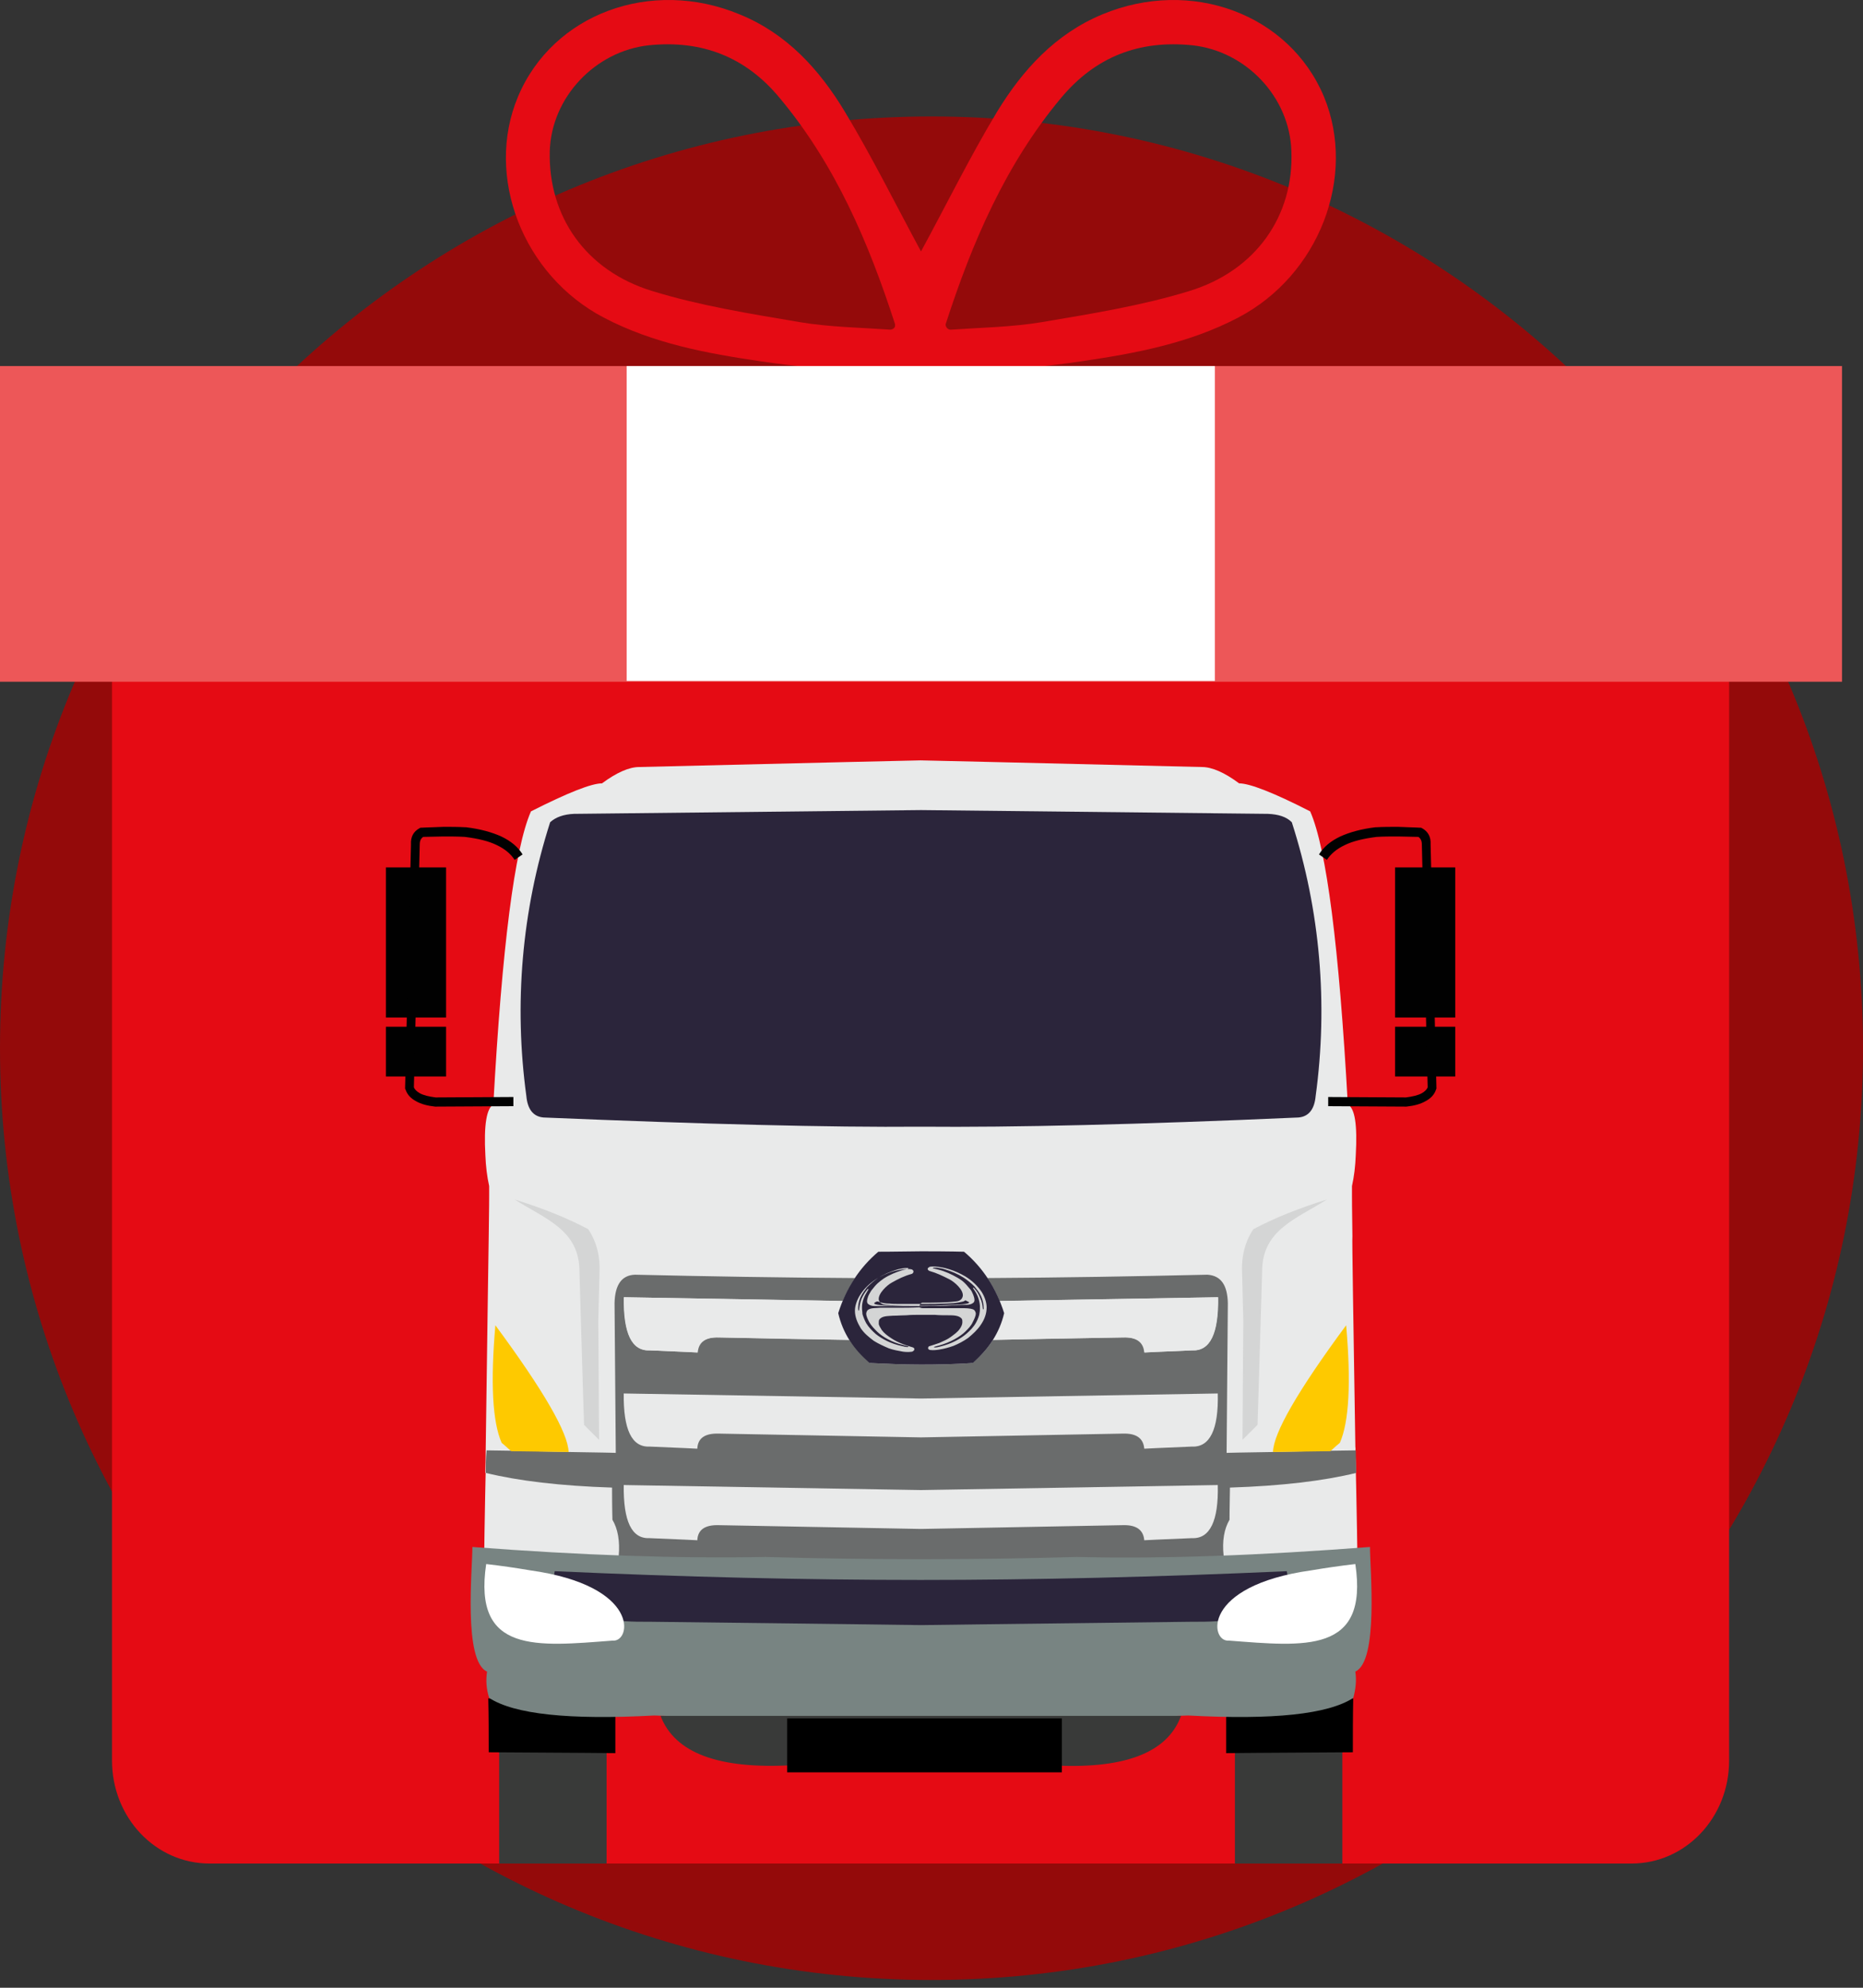 <svg width="30" height="32" viewBox="0 0 30 32" fill="none" xmlns="http://www.w3.org/2000/svg">
<rect x="0" y="0" width="30" height="32" fill="#333333" stroke="none"/>
<path d="M15 31.875C23.284 31.875 30 25.159 30 16.875C30 8.591 23.284 1.875 15 1.875C6.716 1.875 0 8.591 0 16.875C0 25.159 6.716 31.875 15 31.875Z" fill="#940A0A"/>
<path fill-rule="evenodd" clip-rule="evenodd" d="M26.275 30H3.373C2.504 30 1.804 29.26 1.804 28.344V10.753C1.804 9.838 2.504 9.097 3.373 9.097H26.275C27.144 9.097 27.844 9.838 27.844 10.753V28.344C27.844 29.26 27.144 30 26.275 30Z" fill="#E50B14"/>
<path fill-rule="evenodd" clip-rule="evenodd" d="M19.146 4.687C18.378 4.923 17.571 5.051 16.776 5.186C16.298 5.266 15.807 5.273 15.322 5.307C15.275 5.314 15.235 5.28 15.228 5.233C15.228 5.226 15.228 5.226 15.228 5.219C15.652 3.907 16.191 2.648 17.086 1.577C17.638 0.917 18.338 0.641 19.2 0.729C20.068 0.823 20.768 1.564 20.795 2.432C20.836 3.469 20.23 4.358 19.146 4.687ZM14.332 5.307C13.848 5.273 13.356 5.266 12.878 5.186C12.084 5.051 11.276 4.923 10.509 4.687C9.425 4.358 8.826 3.476 8.853 2.432C8.88 1.564 9.586 0.823 10.448 0.729C11.303 0.641 12.01 0.917 12.555 1.577C13.451 2.648 13.989 3.907 14.413 5.219C14.413 5.226 14.413 5.226 14.413 5.233C14.42 5.273 14.38 5.307 14.332 5.307ZM21.32 1.557C20.762 0.224 19.18 -0.362 17.752 0.231C16.992 0.547 16.467 1.126 16.056 1.799C15.618 2.526 15.241 3.294 14.831 4.048C14.42 3.287 14.043 2.526 13.605 1.799C13.195 1.119 12.67 0.54 11.909 0.231C10.482 -0.362 8.9 0.224 8.341 1.557C7.802 2.843 8.422 4.432 9.721 5.112C10.515 5.529 11.384 5.69 12.259 5.818C12.804 5.899 13.35 5.946 13.929 6.007L14.831 6.041L15.733 6.007C16.312 5.946 16.857 5.899 17.402 5.818C18.277 5.69 19.146 5.529 19.94 5.112C21.24 4.432 21.852 2.843 21.32 1.557Z" fill="#E50B14"/>
<path fill-rule="evenodd" clip-rule="evenodd" d="M19.368 23.248C20.789 23.268 21.61 23.281 21.825 23.301C21.852 24.5 21.859 25.106 21.859 25.106C20.243 25.186 19.483 25.227 19.563 25.227C19.294 24.136 19.227 23.476 19.368 23.248Z" fill="#E9EAEA"/>
<path fill-rule="evenodd" clip-rule="evenodd" d="M10.287 23.248C8.866 23.268 8.045 23.281 7.829 23.301C7.802 24.5 7.796 25.106 7.796 25.106C9.411 25.186 10.172 25.227 10.091 25.227C10.367 24.136 10.435 23.476 10.287 23.248Z" fill="#E9EAEA"/>
<path fill-rule="evenodd" clip-rule="evenodd" d="M21.832 23.712C21.792 21.181 21.771 19.915 21.778 19.902C21.771 19.471 21.771 19.249 21.771 19.249C21.771 19.148 21.771 19.094 21.771 19.094C21.805 18.939 21.825 18.778 21.832 18.596C21.859 18.111 21.819 17.842 21.704 17.781C21.563 15.236 21.361 13.661 21.098 13.062C20.506 12.759 20.122 12.611 19.954 12.611C19.718 12.436 19.516 12.348 19.355 12.348C16.332 12.274 14.824 12.241 14.824 12.241C14.824 12.241 13.309 12.274 10.293 12.348C10.132 12.348 9.93 12.436 9.694 12.611C9.526 12.611 9.149 12.759 8.55 13.062C8.287 13.661 8.085 15.236 7.944 17.781C7.836 17.842 7.789 18.111 7.816 18.596C7.823 18.778 7.843 18.939 7.877 19.094C7.877 19.094 7.877 19.148 7.877 19.249C7.877 19.249 7.877 19.464 7.87 19.902C7.87 19.915 7.85 21.188 7.816 23.712H21.832Z" fill="#E9EAEA"/>
<path d="M9.768 27.482H8.038V30H9.768V27.482Z" fill="#393A39"/>
<path fill-rule="evenodd" clip-rule="evenodd" d="M7.863 27.341C7.87 27.63 7.87 27.92 7.87 28.209C9.23 28.216 9.909 28.223 9.909 28.223C9.909 27.711 9.909 27.455 9.909 27.455L7.863 27.341Z" fill="black"/>
<path d="M21.616 27.482H19.886V30H21.616V27.482Z" fill="#393A39"/>
<path fill-rule="evenodd" clip-rule="evenodd" d="M21.791 27.341C21.785 27.63 21.785 27.92 21.785 28.209C20.425 28.216 19.745 28.223 19.745 28.223C19.745 27.711 19.745 27.455 19.745 27.455L21.791 27.341Z" fill="black"/>
<path fill-rule="evenodd" clip-rule="evenodd" d="M7.823 23.712H21.839C21.839 23.584 21.832 23.463 21.832 23.349C21.691 23.349 21.556 23.355 21.428 23.355C21.058 23.362 20.755 23.369 20.506 23.375C20.001 23.382 19.752 23.389 19.752 23.389C19.765 21.78 19.772 20.979 19.772 20.979C19.765 20.683 19.658 20.535 19.442 20.521C18.277 20.548 17.093 20.568 15.901 20.575C15.975 20.689 16.043 20.811 16.096 20.945C16.891 20.932 18.069 20.911 19.617 20.884C19.624 21.47 19.489 21.753 19.2 21.739C18.688 21.76 18.432 21.773 18.432 21.773C18.426 21.605 18.311 21.524 18.089 21.531C17.214 21.544 16.514 21.558 15.989 21.571C15.901 21.706 15.793 21.834 15.659 21.942C15.383 21.962 15.107 21.968 14.837 21.968C14.561 21.968 14.285 21.955 14.009 21.942C13.875 21.827 13.767 21.706 13.68 21.571C13.154 21.564 12.454 21.551 11.579 21.531C11.364 21.524 11.249 21.605 11.236 21.773C11.236 21.773 10.98 21.76 10.468 21.739C10.179 21.753 10.037 21.463 10.051 20.884C11.599 20.911 12.777 20.932 13.572 20.945C13.626 20.817 13.693 20.689 13.767 20.575C12.575 20.568 11.384 20.548 10.226 20.521C10.011 20.528 9.903 20.683 9.896 20.979C9.896 20.979 9.903 21.78 9.916 23.389C9.916 23.389 9.667 23.382 9.162 23.375C8.913 23.369 8.61 23.362 8.24 23.355C8.112 23.355 7.977 23.349 7.836 23.349C7.823 23.47 7.823 23.591 7.823 23.712Z" fill="#6A6C6C"/>
<path fill-rule="evenodd" clip-rule="evenodd" d="M19.799 24.466C19.799 24.466 19.799 24.291 19.806 23.948C20.64 23.921 21.314 23.84 21.839 23.712H7.823C8.348 23.84 9.021 23.921 9.856 23.948C9.856 24.291 9.862 24.466 9.862 24.466C9.95 24.614 9.984 24.809 9.963 25.052C10.798 25.085 11.586 25.092 12.326 25.078C13.976 25.126 15.692 25.126 17.342 25.078C18.082 25.092 18.87 25.085 19.705 25.052C19.678 24.809 19.712 24.614 19.799 24.466Z" fill="#6A6C6C"/>
<path fill-rule="evenodd" clip-rule="evenodd" d="M19.133 27.617C20.506 27.691 21.388 27.597 21.792 27.334C21.832 27.186 21.846 27.051 21.825 26.91C22.202 26.742 22.061 25.267 22.061 24.904C20.317 25.038 18.742 25.099 17.342 25.065C15.692 25.113 13.976 25.113 12.326 25.065C10.926 25.092 9.351 25.038 7.607 24.904C7.607 25.267 7.459 26.742 7.843 26.91C7.823 27.045 7.829 27.186 7.877 27.334C8.28 27.597 9.162 27.691 10.536 27.617C13.296 27.724 16.359 27.724 19.133 27.617Z" fill="#788482"/>
<path fill-rule="evenodd" clip-rule="evenodd" d="M14.831 18.138C13.356 18.151 11.323 18.097 8.752 17.99C8.59 17.976 8.496 17.862 8.476 17.646C8.274 16.165 8.402 14.664 8.859 13.237C8.947 13.156 9.075 13.109 9.243 13.102C12.966 13.062 14.831 13.041 14.831 13.041C14.831 13.041 16.695 13.062 20.418 13.102C20.587 13.109 20.715 13.149 20.802 13.237C21.26 14.657 21.388 16.165 21.186 17.646C21.166 17.862 21.071 17.976 20.91 17.99C18.331 18.104 16.305 18.151 14.831 18.138Z" fill="#2B253B"/>
<path fill-rule="evenodd" clip-rule="evenodd" d="M9.156 23.375C9.149 23.072 8.758 22.392 7.977 21.335C7.897 22.258 7.93 22.891 8.078 23.227C8.159 23.294 8.206 23.342 8.233 23.362L9.156 23.375Z" fill="#FEC900"/>
<path fill-rule="evenodd" clip-rule="evenodd" d="M10.637 27.623C10.866 28.222 11.572 28.485 12.764 28.417C14.097 28.417 14.79 28.417 14.831 28.417C14.871 28.417 15.558 28.417 16.891 28.417C18.082 28.491 18.796 28.229 19.018 27.623H10.637Z" fill="#393A39"/>
<path fill-rule="evenodd" clip-rule="evenodd" d="M12.676 27.664H14.716H14.824H17.099V28.532H14.824H14.716H12.676V27.664Z" fill="black"/>
<path fill-rule="evenodd" clip-rule="evenodd" d="M9.634 21.269C9.634 21.269 9.64 21.908 9.647 23.18C9.647 23.18 9.566 23.1 9.405 22.938C9.405 22.938 9.378 22.117 9.331 20.468C9.331 19.801 8.785 19.626 8.287 19.31C8.718 19.444 9.115 19.599 9.472 19.788C9.607 19.989 9.667 20.232 9.654 20.481L9.634 21.269Z" fill="#D4D5D5"/>
<path d="M7.183 13.964H6.214V16.381H7.183V13.964Z" fill="#010101"/>
<path d="M7.183 16.529H6.214V17.33H7.183V16.529Z" fill="#010101"/>
<path fill-rule="evenodd" clip-rule="evenodd" d="M8.287 13.843C8.227 13.749 8.132 13.668 8.004 13.607C7.87 13.54 7.695 13.499 7.486 13.473C7.372 13.466 7.257 13.466 7.143 13.466C7.035 13.466 6.92 13.473 6.813 13.473C6.779 13.499 6.759 13.533 6.759 13.594L6.665 17.505C6.678 17.539 6.712 17.572 6.759 17.599C6.82 17.633 6.907 17.653 7.015 17.667L8.267 17.66V17.808L7.008 17.815C6.88 17.801 6.779 17.774 6.698 17.727C6.611 17.68 6.557 17.62 6.53 17.539L6.523 17.525L6.618 13.594C6.611 13.473 6.658 13.385 6.759 13.331L6.772 13.325H6.786C6.9 13.318 7.021 13.318 7.143 13.311C7.264 13.311 7.378 13.311 7.499 13.318H7.506C7.735 13.345 7.924 13.399 8.072 13.466C8.227 13.54 8.341 13.634 8.415 13.755L8.287 13.843Z" fill="#010101"/>
<path fill-rule="evenodd" clip-rule="evenodd" d="M14.831 26.162C14.831 26.162 16.285 26.142 19.186 26.108C20.331 26.122 20.842 25.853 20.721 25.294C18.634 25.388 16.669 25.435 14.824 25.435C12.979 25.435 11.014 25.388 8.933 25.294C8.812 25.853 9.324 26.122 10.468 26.108C13.377 26.142 14.831 26.162 14.831 26.162Z" fill="#2B253B"/>
<path fill-rule="evenodd" clip-rule="evenodd" d="M14.831 21.591C14.831 21.591 15.915 21.571 18.082 21.531C18.298 21.524 18.412 21.605 18.426 21.773C18.426 21.773 18.681 21.759 19.193 21.739C19.483 21.753 19.624 21.463 19.61 20.884C16.426 20.938 14.831 20.965 14.831 20.965C14.831 20.965 13.235 20.938 10.044 20.884C10.037 21.47 10.172 21.753 10.462 21.739C10.973 21.759 11.229 21.773 11.229 21.773C11.236 21.605 11.35 21.524 11.572 21.531C13.74 21.571 14.831 21.591 14.831 21.591Z" fill="#E9EAEA"/>
<path fill-rule="evenodd" clip-rule="evenodd" d="M20.499 23.375C20.506 23.072 20.896 22.392 21.677 21.335C21.758 22.258 21.724 22.891 21.576 23.227C21.495 23.294 21.448 23.342 21.421 23.362L20.499 23.375Z" fill="#FEC900"/>
<path fill-rule="evenodd" clip-rule="evenodd" d="M20.021 21.269C20.021 21.269 20.015 21.908 20.008 23.18C20.008 23.18 20.088 23.1 20.25 22.938C20.25 22.938 20.277 22.117 20.324 20.468C20.324 19.801 20.869 19.626 21.368 19.31C20.937 19.444 20.54 19.599 20.183 19.788C20.048 19.989 19.988 20.232 20.001 20.481L20.021 21.269Z" fill="#D4D5D5"/>
<path d="M23.434 13.964H22.465V16.381H23.434V13.964Z" fill="#010101"/>
<path d="M23.434 16.529H22.465V17.33H23.434V16.529Z" fill="#010101"/>
<path fill-rule="evenodd" clip-rule="evenodd" d="M21.367 13.843C21.428 13.749 21.522 13.668 21.65 13.607C21.785 13.54 21.96 13.499 22.169 13.473C22.283 13.466 22.398 13.466 22.512 13.466C22.62 13.466 22.734 13.473 22.842 13.473C22.875 13.499 22.896 13.533 22.896 13.594L22.99 17.505C22.977 17.539 22.943 17.572 22.896 17.599C22.835 17.633 22.748 17.653 22.64 17.667L21.388 17.66V17.808L22.647 17.815C22.774 17.801 22.875 17.774 22.956 17.727C23.044 17.68 23.098 17.62 23.125 17.539L23.131 17.525L23.037 13.594C23.044 13.473 22.997 13.385 22.896 13.331L22.882 13.325H22.869C22.754 13.318 22.633 13.318 22.512 13.311C22.391 13.311 22.276 13.311 22.155 13.318H22.148C21.92 13.345 21.731 13.399 21.583 13.466C21.428 13.54 21.314 13.634 21.24 13.755L21.367 13.843Z" fill="#010101"/>
<path fill-rule="evenodd" clip-rule="evenodd" d="M14.831 23.14C14.831 23.14 15.915 23.12 18.082 23.079C18.298 23.073 18.412 23.153 18.426 23.322C18.426 23.322 18.681 23.308 19.193 23.288C19.483 23.302 19.624 23.012 19.61 22.433C16.426 22.487 14.831 22.514 14.831 22.514C14.831 22.514 13.235 22.487 10.044 22.433C10.037 23.012 10.172 23.302 10.462 23.288C10.973 23.308 11.229 23.322 11.229 23.322C11.236 23.153 11.35 23.073 11.572 23.079C13.74 23.12 14.831 23.14 14.831 23.14Z" fill="#E9EAEA"/>
<path fill-rule="evenodd" clip-rule="evenodd" d="M14.831 24.614C14.831 24.614 15.915 24.594 18.082 24.553C18.298 24.547 18.412 24.628 18.426 24.796C18.426 24.796 18.681 24.782 19.193 24.762C19.483 24.776 19.624 24.486 19.61 23.907C16.426 23.961 14.831 23.988 14.831 23.988C14.831 23.988 13.235 23.961 10.044 23.907C10.037 24.493 10.172 24.776 10.462 24.762C10.973 24.782 11.229 24.796 11.229 24.796C11.236 24.628 11.35 24.547 11.572 24.553C13.74 24.594 14.831 24.614 14.831 24.614Z" fill="#E9EAEA"/>
<path fill-rule="evenodd" clip-rule="evenodd" d="M14.831 21.968C14.555 21.968 14.279 21.955 14.003 21.942C13.74 21.719 13.572 21.457 13.498 21.14C13.626 20.736 13.841 20.407 14.144 20.151C14.144 20.151 14.38 20.151 14.837 20.144C15.295 20.144 15.524 20.151 15.524 20.151C15.827 20.407 16.042 20.736 16.17 21.14C16.096 21.457 15.921 21.719 15.665 21.942C15.383 21.962 15.107 21.968 14.831 21.968Z" fill="#2B253B"/>
<path fill-rule="evenodd" clip-rule="evenodd" d="M9.869 26.411C8.644 26.505 7.614 26.627 7.829 25.179C8.065 25.206 8.301 25.24 8.536 25.28C10.32 25.529 10.165 26.438 9.869 26.411Z" fill="white"/>
<path fill-rule="evenodd" clip-rule="evenodd" d="M19.785 26.411C21.011 26.505 22.041 26.627 21.825 25.179C21.59 25.206 21.354 25.24 21.118 25.28C19.334 25.529 19.489 26.438 19.785 26.411Z" fill="white"/>
<path fill-rule="evenodd" clip-rule="evenodd" d="M14.864 21.06C14.986 21.06 15.107 21.06 15.228 21.06C15.275 21.06 15.315 21.06 15.363 21.06C15.403 21.06 15.45 21.06 15.49 21.06C15.551 21.06 15.618 21.06 15.672 21.08C15.699 21.093 15.706 21.114 15.713 21.14V21.147C15.713 21.188 15.686 21.241 15.665 21.282C15.639 21.343 15.591 21.39 15.544 21.437C15.463 21.517 15.302 21.612 15.127 21.659C15.107 21.666 15.073 21.672 15.053 21.679C15.033 21.686 15.039 21.692 15.053 21.692C15.08 21.692 15.113 21.686 15.134 21.679C15.329 21.632 15.47 21.551 15.564 21.47C15.618 21.423 15.679 21.363 15.719 21.289C15.746 21.241 15.773 21.167 15.773 21.14C15.78 21.107 15.78 21.087 15.78 21.026C15.773 20.932 15.746 20.851 15.686 20.764C15.679 20.757 15.679 20.75 15.672 20.743C15.672 20.743 15.665 20.737 15.672 20.73C15.679 20.73 15.686 20.737 15.686 20.737C15.733 20.79 15.76 20.831 15.78 20.885C15.813 20.952 15.82 21.006 15.827 21.066C15.827 21.08 15.84 21.087 15.84 21.066C15.84 20.999 15.827 20.932 15.8 20.871C15.766 20.797 15.733 20.764 15.692 20.71C15.639 20.656 15.578 20.609 15.517 20.568C15.423 20.508 15.322 20.467 15.214 20.434C15.174 20.42 15.127 20.413 15.08 20.407C15.066 20.407 15.053 20.407 15.033 20.407C15.026 20.407 15.012 20.42 15.033 20.42C15.059 20.427 15.086 20.434 15.113 20.44C15.221 20.467 15.322 20.514 15.416 20.568C15.497 20.615 15.531 20.642 15.625 20.757C15.639 20.77 15.659 20.811 15.672 20.844C15.679 20.864 15.692 20.898 15.692 20.925C15.692 20.952 15.686 20.965 15.665 20.979C15.625 21.006 15.585 21.006 15.531 21.006C15.49 21.006 15.45 21.006 15.41 21.013C15.349 21.013 15.295 21.013 15.235 21.019C15.107 21.019 14.979 21.026 14.851 21.026C14.837 21.026 14.824 21.026 14.81 21.026C14.682 21.026 14.548 21.026 14.42 21.026C14.359 21.026 14.299 21.026 14.245 21.026C14.204 21.026 14.164 21.026 14.124 21.026C14.063 21.026 14.03 21.026 13.989 20.999C13.969 20.986 13.962 20.972 13.962 20.945C13.962 20.918 13.976 20.885 13.982 20.864C13.996 20.831 14.023 20.79 14.03 20.777C14.117 20.663 14.157 20.636 14.232 20.582C14.326 20.521 14.427 20.481 14.534 20.447C14.561 20.44 14.588 20.434 14.615 20.427C14.635 20.42 14.629 20.413 14.615 20.413C14.602 20.413 14.588 20.413 14.575 20.413C14.528 20.42 14.481 20.427 14.44 20.44C14.332 20.474 14.232 20.514 14.137 20.575C14.077 20.615 14.016 20.669 13.962 20.723C13.922 20.777 13.888 20.817 13.854 20.891C13.828 20.952 13.814 21.026 13.821 21.087C13.821 21.107 13.834 21.1 13.834 21.087C13.841 21.026 13.848 20.972 13.875 20.905C13.902 20.851 13.922 20.811 13.969 20.757C13.976 20.75 13.982 20.743 13.982 20.75C13.982 20.757 13.982 20.757 13.982 20.764C13.976 20.77 13.976 20.777 13.969 20.784C13.915 20.871 13.881 20.952 13.881 21.046C13.881 21.1 13.888 21.12 13.888 21.154C13.895 21.181 13.922 21.255 13.949 21.302C13.989 21.369 14.05 21.43 14.104 21.477C14.198 21.551 14.339 21.632 14.534 21.672C14.561 21.679 14.588 21.686 14.615 21.686C14.629 21.686 14.635 21.679 14.615 21.672C14.588 21.666 14.561 21.659 14.541 21.652C14.366 21.612 14.205 21.517 14.124 21.437C14.077 21.39 14.03 21.343 13.996 21.282C13.976 21.241 13.949 21.194 13.949 21.147C13.949 21.147 13.949 21.147 13.949 21.14C13.956 21.114 13.962 21.093 13.989 21.08C14.036 21.053 14.11 21.06 14.171 21.053C14.211 21.053 14.258 21.053 14.299 21.053C14.346 21.053 14.386 21.053 14.433 21.053C14.555 21.053 14.682 21.053 14.804 21.046C14.837 21.06 14.851 21.06 14.864 21.06ZM14.864 21.019C14.851 21.019 14.837 21.019 14.824 21.019C14.736 21.019 14.649 21.019 14.561 21.019C14.501 21.019 14.44 21.019 14.38 21.019C14.326 21.019 14.272 21.019 14.218 21.013C14.164 21.013 14.097 20.999 14.083 20.992C14.077 20.986 14.077 20.979 14.083 20.972C14.097 20.965 14.11 20.952 14.124 20.952C14.13 20.952 14.137 20.952 14.144 20.952C14.157 20.959 14.157 20.965 14.171 20.965C14.225 20.979 14.258 20.986 14.326 20.986C14.373 20.992 14.427 20.992 14.474 20.992C14.588 20.992 14.662 20.992 14.824 20.992C14.837 20.992 14.851 20.992 14.864 20.992C15.026 20.992 15.093 20.992 15.208 20.986C15.255 20.986 15.309 20.979 15.356 20.979C15.423 20.972 15.457 20.965 15.511 20.952C15.524 20.945 15.531 20.945 15.537 20.939C15.544 20.932 15.551 20.932 15.558 20.939C15.571 20.945 15.585 20.952 15.598 20.959C15.605 20.965 15.612 20.972 15.598 20.979C15.585 20.986 15.517 20.999 15.463 20.999C15.41 21.006 15.356 21.006 15.302 21.006C15.241 21.006 15.181 21.013 15.12 21.013C15.033 21.019 14.945 21.019 14.864 21.019ZM14.858 20.972C15.033 20.972 15.221 20.972 15.389 20.952C15.477 20.945 15.497 20.898 15.504 20.864C15.517 20.764 15.369 20.636 15.288 20.595C15.181 20.541 15.086 20.494 14.965 20.46C14.952 20.454 14.938 20.44 14.938 20.427C14.938 20.413 14.959 20.4 14.972 20.393C15.012 20.387 15.053 20.387 15.093 20.393C15.161 20.4 15.221 20.413 15.288 20.434C15.376 20.461 15.463 20.501 15.544 20.548C15.652 20.615 15.739 20.696 15.807 20.797C15.854 20.871 15.888 20.965 15.888 21.046C15.888 21.147 15.854 21.241 15.793 21.329C15.739 21.41 15.665 21.477 15.591 21.538C15.517 21.591 15.437 21.632 15.356 21.666C15.282 21.692 15.208 21.713 15.127 21.726C15.08 21.733 15.033 21.74 14.979 21.733C14.965 21.733 14.945 21.72 14.945 21.706C14.945 21.692 14.952 21.672 14.965 21.672C15.006 21.659 15.073 21.639 15.127 21.619C15.187 21.591 15.255 21.565 15.309 21.524C15.363 21.484 15.423 21.443 15.457 21.39C15.477 21.363 15.497 21.322 15.497 21.289C15.497 21.268 15.497 21.248 15.49 21.235C15.45 21.174 15.349 21.174 15.268 21.174C15.194 21.174 15.127 21.174 15.053 21.167C14.979 21.167 14.898 21.167 14.824 21.167C14.75 21.167 14.669 21.167 14.595 21.174C14.521 21.174 14.454 21.181 14.38 21.181C14.299 21.188 14.198 21.181 14.157 21.248C14.151 21.262 14.151 21.289 14.151 21.309C14.151 21.336 14.178 21.376 14.198 21.41C14.238 21.464 14.292 21.504 14.353 21.544C14.413 21.585 14.474 21.612 14.541 21.639C14.588 21.659 14.662 21.679 14.703 21.692C14.716 21.699 14.73 21.713 14.723 21.726C14.723 21.74 14.703 21.753 14.689 21.76C14.642 21.767 14.595 21.767 14.541 21.76C14.467 21.746 14.386 21.733 14.312 21.706C14.232 21.672 14.144 21.632 14.07 21.585C13.989 21.524 13.915 21.464 13.861 21.383C13.807 21.295 13.767 21.201 13.767 21.1C13.767 21.019 13.801 20.925 13.848 20.851C13.915 20.743 14.003 20.663 14.104 20.595C14.184 20.541 14.279 20.501 14.359 20.474C14.427 20.454 14.487 20.44 14.555 20.434C14.595 20.427 14.635 20.427 14.676 20.434C14.689 20.434 14.71 20.454 14.71 20.467C14.71 20.481 14.703 20.501 14.682 20.508C14.561 20.541 14.467 20.588 14.359 20.649C14.285 20.689 14.137 20.824 14.151 20.925C14.157 20.952 14.178 20.999 14.265 21.006C14.44 21.019 14.629 21.019 14.804 21.019C14.831 20.972 14.844 20.972 14.858 20.972Z" fill="#D4D5D5"/>
<path d="M29.662 5.893H0V10.975H29.662V5.893Z" fill="#ED5758"/>
<path d="M19.563 5.893H10.091V10.962H19.563V5.893Z" fill="white"/>
</svg>
